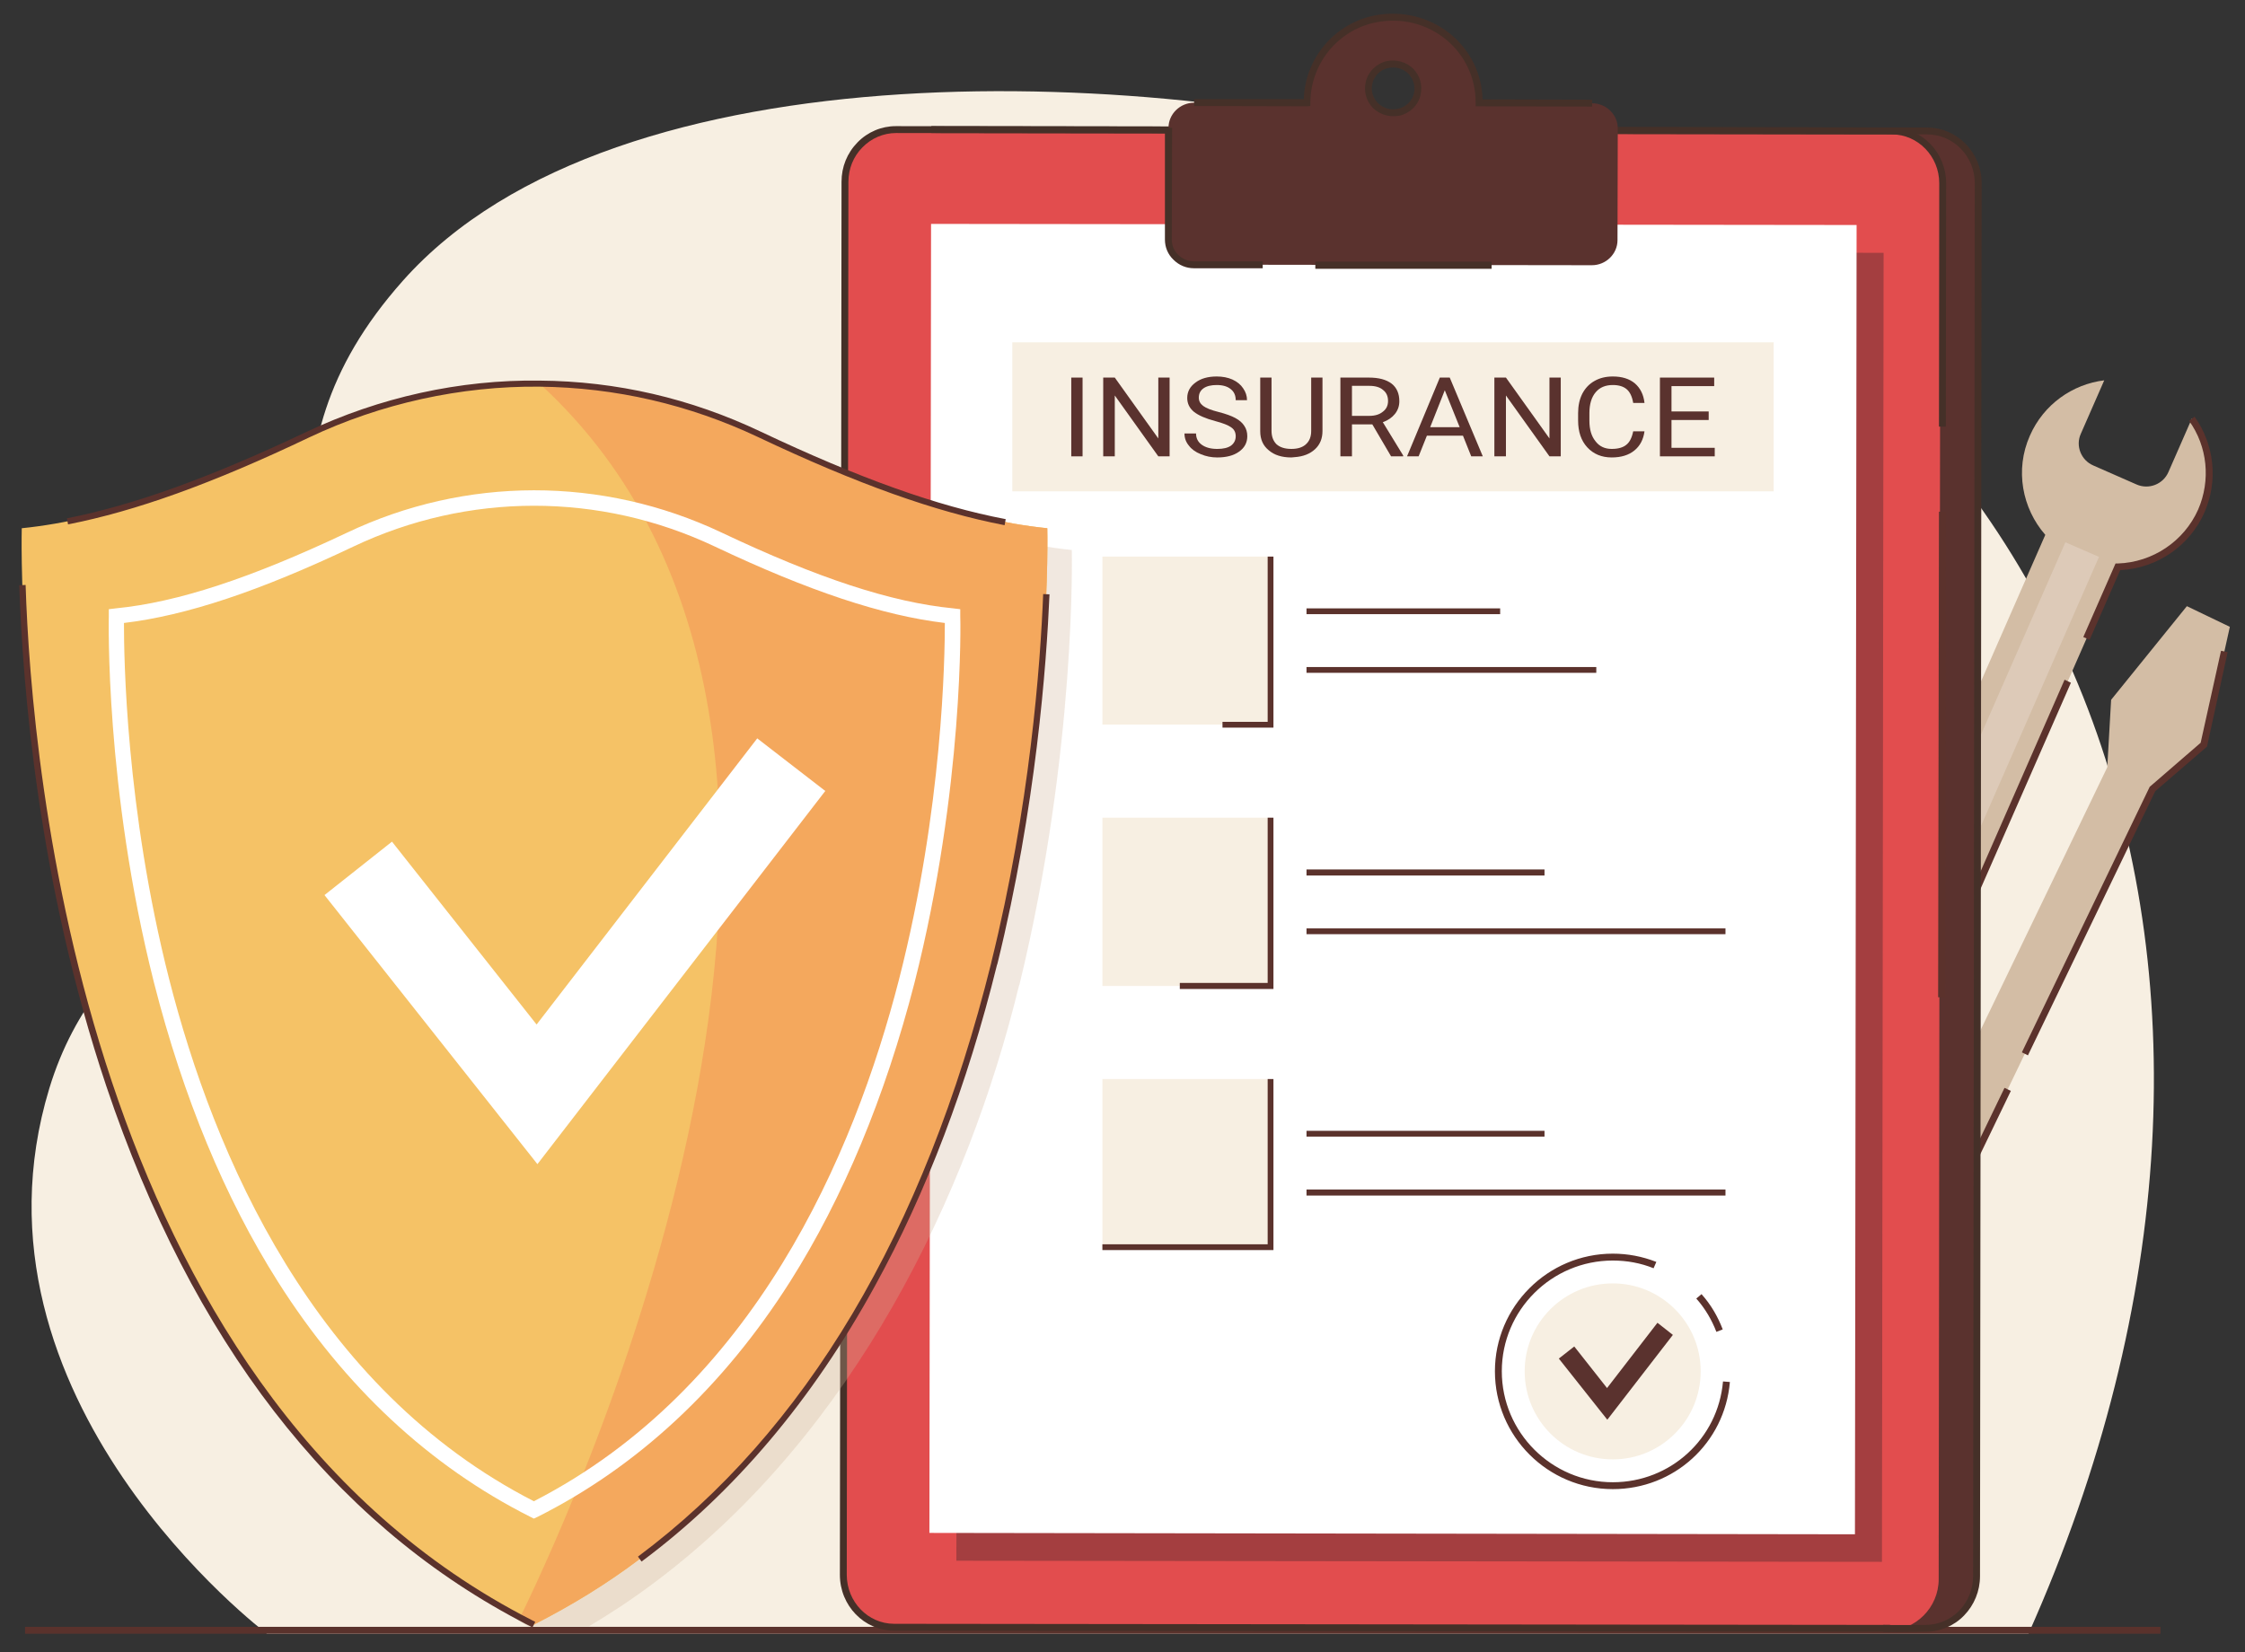 <svg version="1.2" xmlns="http://www.w3.org/2000/svg" viewBox="0 0 815 600" width="815" height="600">
	<rect x="0" y="0" width="815" height="600" fill="#333333" stroke="none"/>
	<title>22777087_67_MjExMi53MDEyLm4wMDEuMzHQoS5wNi4zMQ-ai</title>
	<style>
		.s0 { fill: #f7efe2 } 
		.s1 { fill: #d3bda5 } 
		.s2 { fill: #ddcab8 } 
		.s3 { fill: #5b322c } 
		.s4 { fill: #5a322c } 
		.s5 { fill: #5a322e } 
		.s6 { fill: #e24d4e } 
		.s7 { fill: #453028 } 
		.s8 { fill: #45272a } 
		.s9 { fill: #ffffff } 
		.s10 { fill: #d1b397 } 
		.s11 { fill: #f5c266 } 
		.s12 { fill: #f4a85d } 
	</style>
	<g id="_Artboards_">
	</g>
	<g id="Layer 1">
		<g id="&lt;Group&gt;">
			<g id="&lt;Group&gt;">
				<g id="&lt;Group&gt;">
					<g id="&lt;Group&gt;">
						<path id="&lt;Path&gt;" class="s0" d="m736.4 593.2h-639.5c0 0-113.2-85.2-79-198 18.4-60.5 70.5-69.5 86.2-114.6 22.1-63.7-15.7-113.5 42.1-178.6 77.6-87.4 276.3-77.8 386-46.6 221.7 63.1 312.2 296.1 204.2 537.8z"/>
					</g>
				</g>
			</g>
			<g id="&lt;Group&gt;">
				<g id="&lt;Group&gt;">
					<g id="&lt;Group&gt;">
						<path id="&lt;Path&gt;" class="s1" d="m799.2 185.5c-5.5 12.4-17.6 20-30.3 20.3l-67.5 153.9-26.4-11.6 67.5-153.9c-8.4-9.6-11.1-23.6-5.6-36 5-11.4 15.5-18.7 27-20.1l-8.5 19.4c-2 4.4 0.1 9.6 4.5 11.5l15.7 6.9c4.5 2 9.7-0.1 11.6-4.5l8.5-19.4c6.7 9.4 8.5 22.1 3.5 33.5z"/>
					</g>
					<g id="&lt;Group&gt;">
						<path id="&lt;Path&gt;" class="s2" d="m692.8 360l-12.2-5.4 69.2-157.7 12.2 5.3z"/>
					</g>
					<g id="&lt;Group&gt;">
						<path id="&lt;Path&gt;" class="s3" d="m758.6 232.3l-2.3-1 11.7-26.7h0.8c12.7-0.4 24.1-8.1 29.2-19.6 4.6-10.6 3.4-22.9-3.3-32.2l2-1.5c7.2 10.1 8.6 23.3 3.6 34.7-5.3 12.2-17.3 20.4-30.6 21z"/>
					</g>
				</g>
				<g id="&lt;Group&gt;">
					<path id="&lt;Path&gt;" class="s3" d="m702 361.5l-2.3-1 49.8-113.7 2.3 1.1z"/>
				</g>
			</g>
			<g id="&lt;Group&gt;">
				<g id="&lt;Group&gt;">
					<path id="&lt;Path&gt;" class="s1" d="m800 270.4l-18.6 16.1-74.7 155-16.6-7.5 74.9-155.4 1.4-24.5 27.5-34 15.6 7.5z"/>
				</g>
				<g id="&lt;Group&gt;">
					<path id="&lt;Path&gt;" class="s3" d="m707.8 442.1l-2.3-1.1 22.2-46 2.3 1.1z"/>
				</g>
				<g id="&lt;Group&gt;">
					<path id="&lt;Path&gt;" class="s3" d="m736.2 383.2l-2.2-1.1 46.4-96.4 18.5-16 7.4-33.4 2.4 0.5-7.5 34.3-18.8 16.2z"/>
				</g>
			</g>
			<g id="&lt;Group&gt;">
				<g id="&lt;Group&gt;">
					<path id="&lt;Path&gt;" class="s4" d="m9.1 590.7h775.2v2.5h-775.2z"/>
				</g>
			</g>
			<g id="&lt;Group&gt;">
				<g id="&lt;Group&gt;">
					<g id="&lt;Group&gt;">
						<g id="&lt;Group&gt;">
							<g id="&lt;Group&gt;">
								<path id="&lt;Path&gt;" class="s5" d="m697.8 592.1l-359.4-0.5c-10.3 0-18.7-8.4-18.7-18.7l0.6-507.9c0-10.4 8.4-18.8 18.8-18.7l359.3 0.4c10.4 0 18.8 8.4 18.8 18.8l-0.6 507.9c-0.1 10.3-8.5 18.7-18.8 18.7z"/>
							</g>
						</g>
					</g>
				</g>
				<g id="&lt;Group&gt;">
					<g id="&lt;Group&gt;">
						<g id="&lt;Group&gt;">
							<path id="&lt;Path&gt;" class="s6" d="m685.1 592.1l-359.4-0.5c-10.4 0-18.8-8.4-18.7-18.7l0.6-507.9c0-10.4 8.4-18.8 18.7-18.7l359.4 0.4c10.4 0 18.7 8.4 18.7 18.8l-0.6 507.9c0 10.3-8.4 18.7-18.7 18.7z"/>
						</g>
					</g>
				</g>
				<g id="&lt;Group&gt;">
					<g id="&lt;Group&gt;">
						<g id="&lt;Group&gt;">
							<g id="&lt;Group&gt;">
								<path id="&lt;Path&gt;" class="s7" d="m689.3 592.6c-2.2 0-4.4 0-5.6-0.1v-2.5c3.8 0.1 15.2 0 15.3 0q0 0 0 0c4.6 0 8.9-1.8 12.2-5.1 3.3-3.4 5.1-7.9 5.1-12.6l0.6-505.8c0-9.7-7.7-17.7-17.3-17.7l-361.5-0.5v-2.5l361.5 0.5c10.9 0 19.8 9.1 19.8 20.2l-0.6 505.8c0 5.4-2.1 10.5-5.8 14.3-3.7 3.8-8.7 5.9-14 5.9q0 0 0 0c-0.1 0-5.1 0.1-9.7 0.1z"/>
							</g>
						</g>
					</g>
				</g>
				<g id="&lt;Group&gt;">
					<g id="&lt;Group&gt;">
						<path id="&lt;Path&gt;" class="s7" d="m686.1 592.5l-361.5-0.4c-10.9 0-19.7-9.1-19.7-20.3l0.6-505.8c0-5.4 2-10.4 5.8-14.3 3.7-3.8 8.7-5.9 13.9-5.9q0.1 0 0.1 0l361.5 0.5c10.9 0 19.7 9.1 19.7 20.2l-0.1 88.4h-2.5l0.1-88.4c0-9.7-7.7-17.7-17.2-17.7l-361.5-0.5c-4.6 0-9 1.9-12.2 5.2-3.3 3.3-5.1 7.8-5.1 12.5l-0.6 505.8c0 9.8 7.7 17.8 17.2 17.8l361.5 0.4z"/>
					</g>
				</g>
				<g id="&lt;Group&gt;">
					<g id="&lt;Group&gt;">
						<path id="&lt;Path&gt;" class="s3" d="m706.2 362.1h-2.6l0.3-176.3h2.5z"/>
					</g>
				</g>
				<g id="&lt;Group&gt;" style="opacity: .4">
					<g id="&lt;Group&gt;">
						<g id="&lt;Group&gt;">
							<g id="&lt;Group&gt;">
								<path id="&lt;Path&gt;" class="s8" d="m683.2 567.1l-336-0.4 0.5-475.3 336.1 0.4z"/>
							</g>
						</g>
					</g>
				</g>
				<g id="&lt;Group&gt;">
					<g id="&lt;Group&gt;">
						<g id="&lt;Group&gt;">
							<g id="&lt;Group&gt;">
								<path id="&lt;Path&gt;" class="s9" d="m673.4 557.1l-336-0.5 0.6-475.3 336 0.4z"/>
							</g>
						</g>
					</g>
				</g>
				<g id="&lt;Group&gt;">
					<g id="&lt;Group&gt;">
						<g id="&lt;Group&gt;">
							<path id="&lt;Path&gt;" class="s0" d="m400.2 202.1h61v61h-61z"/>
						</g>
					</g>
					<g id="&lt;Group&gt;">
						<g id="&lt;Group&gt;">
							<path id="&lt;Path&gt;" class="s0" d="m400.2 296.9h61v61.1h-61z"/>
						</g>
					</g>
					<g id="&lt;Group&gt;">
						<g id="&lt;Group&gt;">
							<path id="&lt;Path&gt;" class="s0" d="m400.2 391.8h61v61.1h-61z"/>
						</g>
					</g>
					<g id="&lt;Group&gt;">
						<g id="&lt;Group&gt;">
							<path id="&lt;Path&gt;" class="s3" d="m462.3 264.2h-18.5v-2.1h16.4v-60h2.1z"/>
						</g>
					</g>
					<g id="&lt;Group&gt;">
						<g id="&lt;Group&gt;">
							<path id="&lt;Path&gt;" class="s3" d="m462.3 359.1h-34v-2.2h31.9v-60h2.1z"/>
						</g>
					</g>
					<g id="&lt;Group&gt;">
						<g id="&lt;Group&gt;">
							<path id="&lt;Path&gt;" class="s3" d="m462.3 453.9h-62.1v-2.1h60v-60h2.1z"/>
						</g>
					</g>
					<g id="&lt;Group&gt;">
						<g id="&lt;Group&gt;">
							<g id="&lt;Group&gt;">
								<path id="&lt;Path&gt;" class="s3" d="m474.3 220.9h70.3v2.1h-70.3z"/>
							</g>
						</g>
						<g id="&lt;Group&gt;">
							<g id="&lt;Group&gt;">
								<path id="&lt;Path&gt;" class="s3" d="m474.3 242.2h105.2v2.1h-105.2z"/>
							</g>
						</g>
					</g>
					<g id="&lt;Group&gt;">
						<g id="&lt;Group&gt;">
							<g id="&lt;Group&gt;">
								<path id="&lt;Path&gt;" class="s3" d="m474.3 315.7h86.4v2.2h-86.4z"/>
							</g>
						</g>
						<g id="&lt;Group&gt;">
							<g id="&lt;Group&gt;">
								<path id="&lt;Path&gt;" class="s3" d="m474.3 337.1h152.1v2.1h-152.1z"/>
							</g>
						</g>
					</g>
					<g id="&lt;Group&gt;">
						<g id="&lt;Group&gt;">
							<g id="&lt;Group&gt;">
								<path id="&lt;Path&gt;" class="s3" d="m474.3 410.6h86.4v2.1h-86.4z"/>
							</g>
						</g>
						<g id="&lt;Group&gt;">
							<g id="&lt;Group&gt;">
								<path id="&lt;Path&gt;" class="s3" d="m474.3 431.9h152.1v2.2h-152.1z"/>
							</g>
						</g>
					</g>
				</g>
				<g id="&lt;Group&gt;">
					<g id="&lt;Group&gt;">
						<g id="&lt;Group&gt;">
							<g id="&lt;Group&gt;">
								<g id="&lt;Group&gt;">
									<g id="&lt;Group&gt;">
										<g id="&lt;Group&gt;">
											<path id="&lt;Compound Path&gt;" fill-rule="evenodd" class="s5" d="m578 37.5c5.1 0 9.3 4.1 9.3 9.1l-0.1 40.6c0 5-4.2 9.1-9.3 9.1l-144.5-0.2c-5.1 0-9.3-4.1-9.3-9.1l0.1-40.6c0-5 4.2-9.1 9.3-9.1h41c0-14.7 10.3-27.6 24.8-30.4 20.1-4 37.7 11.1 37.7 30.2v0.3zm-63.5-3.3c1.5-6.5-4.3-12.1-10.8-10.7-3.3 0.8-6 3.4-6.7 6.7-1.5 6.4 4.3 12 10.8 10.6 3.3-0.7 6-3.3 6.7-6.6z"/>
										</g>
									</g>
								</g>
							</g>
						</g>
						<g id="&lt;Group&gt;">
							<g id="&lt;Group&gt;">
								<g id="&lt;Group&gt;">
									<g id="&lt;Group&gt;">
										<g id="&lt;Group&gt;">
											<path id="&lt;Compound Path&gt;" fill-rule="evenodd" class="s7" d="m458.4 97.4h-25c-2.8 0-5.4-1.1-7.4-3.1-2-1.9-3.1-4.5-3.1-7.3v-40.6h2.6l-0.1 40.6c0 2.1 0.8 4.1 2.3 5.5 1.5 1.5 3.6 2.4 5.7 2.4h25zm47.4-55.2c-2.8 0-5.4-1.1-7.4-3-2.4-2.5-3.4-6-2.6-9.4 0.8-3.7 3.8-6.7 7.6-7.6 3.6-0.7 7.2 0.3 9.7 2.8 2.4 2.5 3.4 6 2.6 9.4-0.8 3.8-3.8 6.7-7.6 7.6q-1.2 0.2-2.3 0.2zm-0.1-17.7q-0.9 0-1.8 0.2c-2.8 0.6-5.1 2.9-5.7 5.7-0.6 2.6 0.2 5.1 2 7 1.9 1.9 4.6 2.7 7.3 2.1 2.9-0.6 5.2-2.9 5.8-5.6 0.6-2.7-0.2-5.2-2-7.1-1.5-1.5-3.5-2.3-5.6-2.3zm72.3 14.2l-42.3-0.1v-1.5c0-8.8-3.9-17.1-10.7-22.7-7-5.8-16.3-8.1-25.4-6.3-13.8 2.7-23.8 14.9-23.9 29.1v1.3l-1.2 0.1-41-0.1v-2.5h39.8c0.5-14.9 11.2-27.5 25.8-30.4 9.9-1.9 19.9 0.6 27.5 6.8 7.2 5.9 11.4 14.5 11.6 23.7l39.8 0.1z"/>
										</g>
									</g>
								</g>
							</g>
						</g>
					</g>
					<g id="&lt;Group&gt;">
						<g id="&lt;Group&gt;">
							<path id="&lt;Path&gt;" class="s7" d="m477.5 95h64v2.6h-64z"/>
						</g>
					</g>
				</g>
				<g id="&lt;Group&gt;">
					<path id="&lt;Path&gt;" class="s0" d="m367.5 124.3h276.4v54.1h-276.4z"/>
				</g>
				<g id="&lt;Group&gt;">
					<g id="&lt;Group&gt;">
						<path id="&lt;Compound Path&gt;" class="s5" d="m388.9 137.1h4.1v28.6h-4.1z"/>
					</g>
					<g id="&lt;Group&gt;">
						<path id="&lt;Compound Path&gt;" class="s5" d="m424.6 165.7h-4.1l-15.8-22.1v22.1h-4.2v-28.6h4.2l15.8 22.1v-22.1h4.1z"/>
					</g>
					<g id="&lt;Group&gt;">
						<path id="&lt;Compound Path&gt;" class="s5" d="m441.2 152.9q-5.3-1.4-7.8-3.4-2.4-2-2.4-5 0-3.4 3-5.6 2.9-2.2 7.7-2.2 3.2 0 5.7 1.1 2.6 1.2 3.9 3.2 1.4 2 1.4 4.3h-4.1q0-2.6-1.8-4-1.8-1.5-5.1-1.5-3.1 0-4.8 1.2-1.7 1.2-1.7 3.4 0 1.8 1.6 3 1.6 1.2 5.6 2.2 3.9 1 6.1 2.2 2.2 1.2 3.2 2.8 1.1 1.6 1.1 3.8 0 3.5-3 5.6-2.9 2.1-7.9 2.1-3.2 0-6-1.2-2.8-1.1-4.3-3.1-1.6-1.9-1.6-4.4h4.2q0 2.6 2.1 4.1 2.1 1.5 5.6 1.5 3.3 0 5-1.2 1.7-1.3 1.7-3.4 0-2.1-1.6-3.2-1.6-1.2-5.8-2.3z"/>
					</g>
					<g id="&lt;Group&gt;">
						<path id="&lt;Compound Path&gt;" class="s5" d="m480.1 137.1v19.4q0 4.1-2.7 6.6-2.8 2.6-7.5 2.9l-1.1 0.1q-5.2 0-8.2-2.6-3.1-2.5-3.1-6.9v-19.5h4.1v19.3q0 3.1 1.8 4.9 1.9 1.7 5.4 1.7 3.5 0 5.3-1.7 1.9-1.7 1.9-4.8v-19.4z"/>
					</g>
					<g id="&lt;Group&gt;">
						<path id="&lt;Compound Path&gt;" fill-rule="evenodd" class="s5" d="m498.2 154.1h-7.4v11.6h-4.2v-28.6h10.4q5.3 0 8.2 2.2 2.8 2.2 2.8 6.4 0 2.6-1.6 4.6-1.6 2-4.4 3l7.4 12.1v0.3h-4.4zm-7.4-3.1h6.3q3.1 0 4.9-1.5 1.9-1.4 1.9-3.9 0-2.6-1.8-4-1.7-1.5-5-1.5h-6.3z"/>
					</g>
					<g id="&lt;Group&gt;">
						<path id="&lt;Compound Path&gt;" fill-rule="evenodd" class="s5" d="m531.1 158.2h-13.1l-3 7.5h-4.2l11.9-28.6h3.6l12 28.6h-4.2zm-11.9-3.1h10.7l-5.4-13.4z"/>
					</g>
					<g id="&lt;Group&gt;">
						<path id="&lt;Compound Path&gt;" class="s5" d="m566.6 165.7h-4.1l-15.8-22.1v22.1h-4.2v-28.6h4.2l15.8 22.1v-22.1h4.1z"/>
					</g>
					<g id="&lt;Group&gt;">
						<path id="&lt;Compound Path&gt;" class="s5" d="m597 156.6q-0.6 4.5-3.7 7-3.1 2.5-8.2 2.5-5.5 0-8.9-3.7-3.3-3.6-3.3-9.7v-2.7q0-4 1.5-7 1.6-3.1 4.5-4.7 2.8-1.6 6.6-1.6 5 0 8 2.5 3 2.6 3.5 7.1h-4.1q-0.6-3.5-2.4-5-1.8-1.5-5-1.5-4 0-6.2 2.6-2.3 2.7-2.3 7.6v2.8q0 4.7 2.2 7.4 2.1 2.8 5.9 2.8 3.5 0 5.3-1.5 1.8-1.4 2.5-4.9z"/>
					</g>
					<g id="&lt;Group&gt;">
						<path id="&lt;Compound Path&gt;" class="s5" d="m620.3 152.5h-13.5v10.1h15.7v3.1h-19.9v-28.6h19.7v3.1h-15.5v9.2h13.5z"/>
					</g>
				</g>
			</g>
			<g id="&lt;Group&gt;">
				<g id="&lt;Group&gt;" style="opacity: .3">
					<g id="&lt;Group&gt;">
						<g id="&lt;Group&gt;">
							<path id="&lt;Path&gt;" class="s10" d="m370.1 357.5q-0.1 0.2-0.2 0.5c-18.5 75.9-59.6 161.8-131.5 216q-11.6 8.8-24.6 16.5h-22.1c-178.2-104.7-170.3-390.8-170.3-390.8 31.3-3.2 66.2-16.5 102.6-34 26.4-12.6 54.7-18.8 83.1-18.5 26.9 0.3 53.7 6.4 78.7 18.4 36.7 17.6 71.9 30.9 103.3 34.1 0 0 1.8 72.5-19 157.8z"/>
						</g>
					</g>
				</g>
				<g id="&lt;Group&gt;">
					<g id="&lt;Group&gt;">
						<g id="&lt;Group&gt;">
							<g id="&lt;Group&gt;">
								<path id="&lt;Path&gt;" class="s11" d="m361 349.6q-0.1 0.3-0.2 0.5c-18.8 75.9-55.8 161.8-128.6 216-11.8 8.9-24.6 16.8-38.4 23.8q-2.5-1.3-5-2.6c-189.2-100.4-180.9-395.5-180.9-395.5 31.7-3.2 67-16.5 103.9-34 26.7-12.6 55.4-18.8 84.1-18.5 27.3 0.3 54.5 6.4 79.8 18.4 37.1 17.6 72.8 30.9 104.5 34.1 0 0 1.9 72.5-19.2 157.8z"/>
							</g>
						</g>
					</g>
					<g id="&lt;Group&gt;">
						<g id="&lt;Group&gt;">
							<g id="&lt;Group&gt;">
								<path id="&lt;Path&gt;" class="s12" d="m361 349.6q-0.1 0.3-0.2 0.5c-19.2 75.7-56.5 160.8-128.6 216-11.8 8.9-24.6 16.8-38.4 23.8q-2.5-1.3-5-2.6c21-42.9 148-318.9 7.1-448 27.3 0.3 54.5 6.4 79.8 18.4 37.1 17.6 72.8 30.9 104.5 34.1 0 0 1.9 72.5-19.2 157.8z"/>
							</g>
						</g>
					</g>
					<g id="&lt;Group&gt;">
						<g id="&lt;Group&gt;">
							<g id="&lt;Group&gt;">
								<g id="&lt;Group&gt;">
									<path id="&lt;Compound Path&gt;" fill-rule="evenodd" class="s9" d="m193.8 551.4l-1.2-0.6c-36.6-18.4-67.5-47.2-91.7-85.4-19.3-30.5-34.4-67-45-108.6-17.9-70.8-16.4-132.5-16.4-133.2v-2.4l2.5-0.3c22.5-2.2 49.1-11 83.8-27.4 43.2-20.6 92.8-20.6 136-0.2 35 16.6 61.7 25.4 84.3 27.6l2.5 0.3v2.4c0.1 0.7 1.4 62.4-16.6 133.2-10.7 41.6-25.9 78.1-45.2 108.6-24.3 38.2-55.1 67-91.7 85.4zm-148.8-325.2c0 12.1 0.6 67.2 16.4 129.3 16.3 63.9 52.4 148.6 132.4 189.6 79.9-41 116.2-125.7 132.6-189.6 15.9-62.1 16.6-117.2 16.6-129.3-22.7-2.7-49.4-11.6-83.6-27.8-41.7-19.7-89.5-19.7-131.2 0.1-34.1 16.2-60.6 25-83.2 27.7z"/>
								</g>
							</g>
						</g>
					</g>
				</g>
				<g id="&lt;Group&gt;">
					<g id="&lt;Group&gt;">
						<g id="&lt;Group&gt;">
							<path id="&lt;Path&gt;" class="s3" d="m193.3 590.9c-1.9-0.9-3.5-1.8-5-2.6-68.3-36.2-118.6-101.5-149.7-193.9-24.8-74-30.4-145.7-31.6-181.9l2.3-0.1c2.1 66.4 21.3 289.7 180 373.9 1.5 0.8 3.2 1.7 5 2.6z"/>
						</g>
					</g>
					<g id="&lt;Group&gt;">
						<g id="&lt;Group&gt;">
							<path id="&lt;Path&gt;" class="s3" d="m232.9 567l-1.3-1.8c60.8-45.3 103.9-117.8 128.2-215.4 0-0.2 0.1-0.3 0.1-0.5 14-56.6 17.8-108 18.8-133.6l2.3 0.1c-1.1 25.7-4.9 77.2-18.9 134.1q-0.1 0.3-0.2 0.6c-10.7 43.3-25.6 82.5-44.2 116.3-22.8 41.6-51.3 75.3-84.8 100.2z"/>
						</g>
					</g>
					<g id="&lt;Group&gt;">
						<g id="&lt;Group&gt;">
							<path id="&lt;Path&gt;" class="s3" d="m364.7 190.7c-25-4.8-53.4-14.9-89.5-32-25-11.8-51.7-18-79.3-18.3-28.6-0.3-57.6 6.1-83.6 18.4-35.2 16.8-63.1 26.8-87.6 31.6l-0.4-2.2c24.3-4.8 52-14.8 87-31.4 26.4-12.5 55.6-19 84.6-18.6 28 0.2 54.9 6.5 80.2 18.5 35.9 17 64.2 27.1 89 31.8z"/>
						</g>
					</g>
				</g>
				<g id="&lt;Group&gt;">
					<g id="&lt;Group&gt;">
						<path id="&lt;Path&gt;" class="s9" d="m195.1 422.7l-77.3-97.7 24.5-19.4 52.5 66.4 80.1-103.9 24.7 19.1z"/>
					</g>
				</g>
			</g>
			<g id="&lt;Group&gt;">
				<g id="&lt;Group&gt;">
					<path id="&lt;Path&gt;" class="s0" d="m585.5 529.9c-17.7 0-32-14.3-32-32 0-17.6 14.3-31.9 32-31.9 17.6 0 31.9 14.3 31.9 31.9 0 17.7-14.3 32-31.9 32z"/>
				</g>
				<g id="&lt;Group&gt;">
					<g id="&lt;Group&gt;">
						<path id="&lt;Path&gt;" class="s5" d="m583.5 515.5l-17.6-22.2 5.6-4.4 11.9 15.1 18.3-23.7 5.6 4.4z"/>
					</g>
				</g>
				<g id="&lt;Group&gt;">
					<path id="&lt;Path&gt;" class="s3" d="m585.5 540.7c-23.6 0-42.8-19.2-42.8-42.8 0-23.5 19.2-42.7 42.8-42.7 5.4 0 10.7 1 15.8 3l-1 2.3c-4.7-1.9-9.7-2.8-14.8-2.8-22.2 0-40.3 18-40.3 40.2 0 22.2 18.1 40.3 40.3 40.3 20.9 0 38.2-15.8 40-36.6l2.5 0.2c-1.9 22.2-20.3 38.9-42.5 38.9z"/>
				</g>
				<g id="&lt;Group&gt;">
					<path id="&lt;Path&gt;" class="s3" d="m623.1 483.6c-1.7-4.4-4.1-8.5-7.3-12.1l1.9-1.6c3.4 3.8 5.9 8.1 7.7 12.8z"/>
				</g>
			</g>
		</g>
	</g>
</svg>